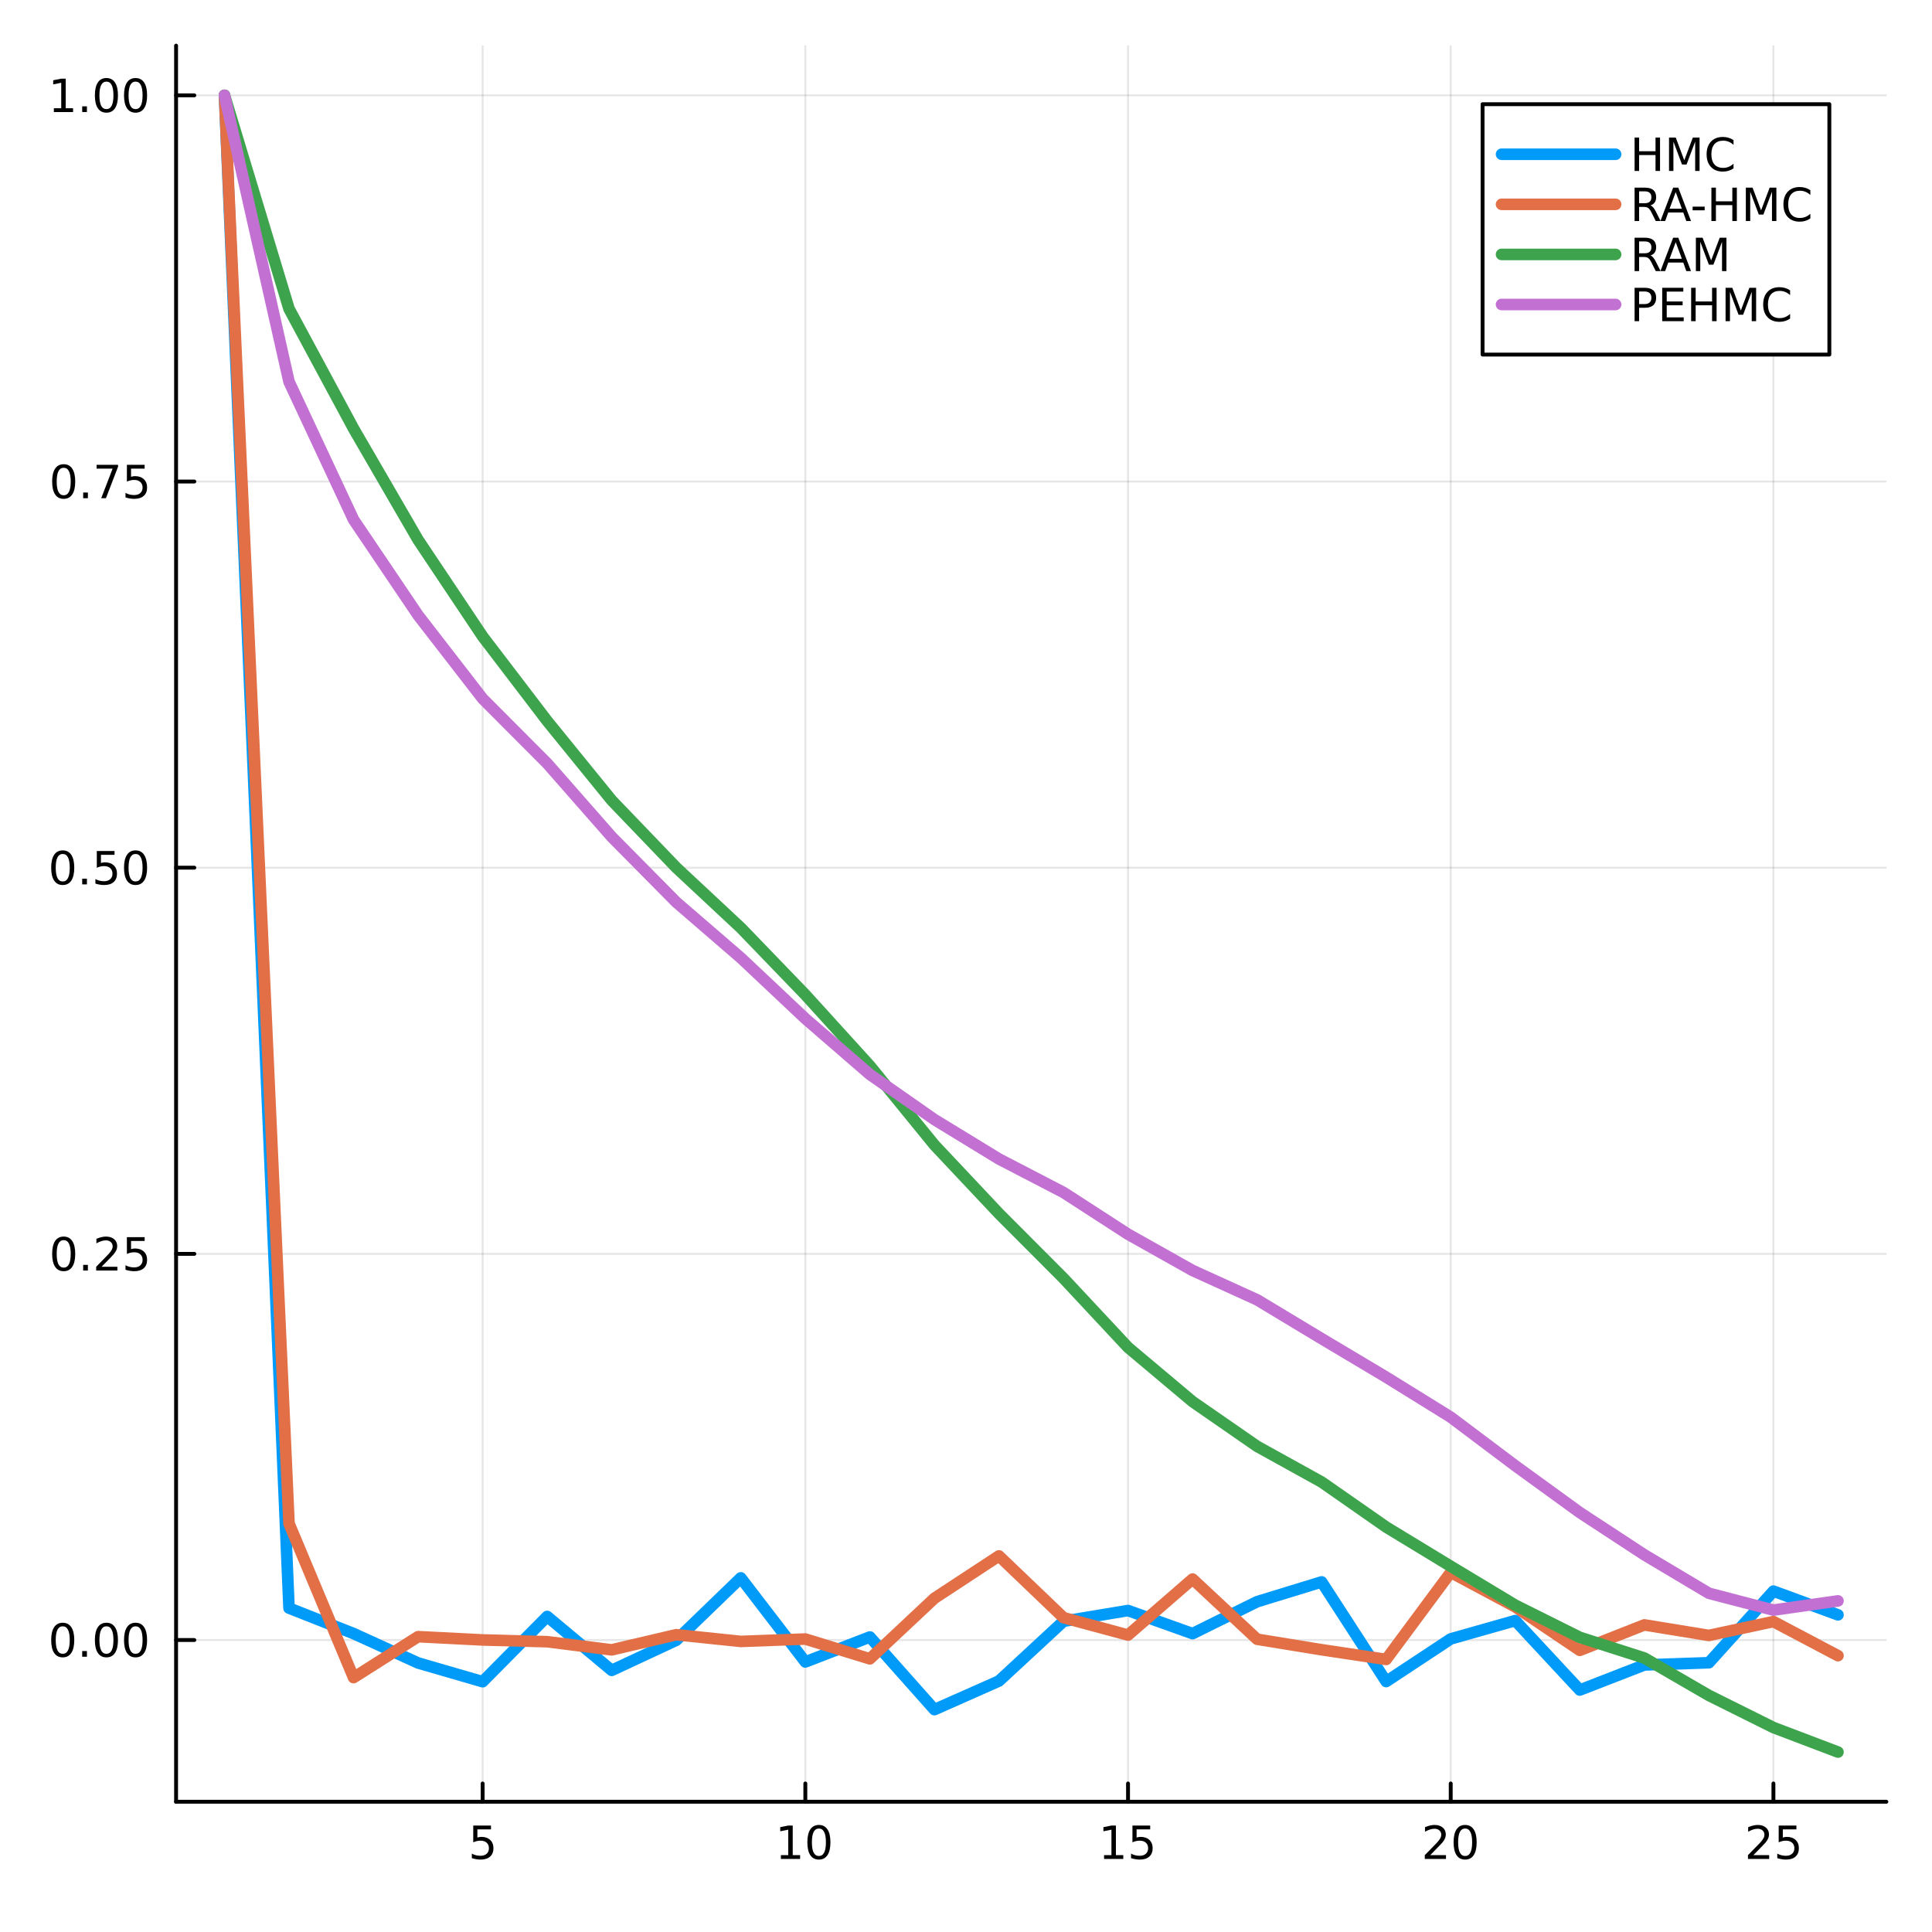 <?xml version="1.0" encoding="utf-8"?>
<svg xmlns="http://www.w3.org/2000/svg" xmlns:xlink="http://www.w3.org/1999/xlink" width="500" height="500" viewBox="0 0 2000 2000">
<rect x="0" y="0" width="2000" height="2000" fill="#333333" stroke="none"/>
<defs>
  <clipPath id="clip920">
    <rect x="0" y="0" width="2000" height="2000"/>
  </clipPath>
</defs>
<path clip-path="url(#clip920)" d="M0 2000 L2000 2000 L2000 0 L0 0  Z" fill="#ffffff" fill-rule="evenodd" fill-opacity="1"/>
<defs>
  <clipPath id="clip921">
    <rect x="400" y="200" width="1401" height="1401"/>
  </clipPath>
</defs>
<path clip-path="url(#clip920)" d="M182.274 1865.17 L1952.76 1865.17 L1952.76 47.244 L182.274 47.244  Z" fill="#ffffff" fill-rule="evenodd" fill-opacity="1"/>
<defs>
  <clipPath id="clip922">
    <rect x="182" y="47" width="1771" height="1819"/>
  </clipPath>
</defs>
<polyline clip-path="url(#clip922)" style="stroke:#000000; stroke-linecap:round; stroke-linejoin:round; stroke-width:2; stroke-opacity:0.1; fill:none" points="499.625,1865.17 499.625,47.244 "/>
<polyline clip-path="url(#clip922)" style="stroke:#000000; stroke-linecap:round; stroke-linejoin:round; stroke-width:2; stroke-opacity:0.1; fill:none" points="833.678,1865.17 833.678,47.244 "/>
<polyline clip-path="url(#clip922)" style="stroke:#000000; stroke-linecap:round; stroke-linejoin:round; stroke-width:2; stroke-opacity:0.1; fill:none" points="1167.73,1865.17 1167.73,47.244 "/>
<polyline clip-path="url(#clip922)" style="stroke:#000000; stroke-linecap:round; stroke-linejoin:round; stroke-width:2; stroke-opacity:0.1; fill:none" points="1501.78,1865.17 1501.78,47.244 "/>
<polyline clip-path="url(#clip922)" style="stroke:#000000; stroke-linecap:round; stroke-linejoin:round; stroke-width:2; stroke-opacity:0.1; fill:none" points="1835.84,1865.17 1835.84,47.244 "/>
<polyline clip-path="url(#clip920)" style="stroke:#000000; stroke-linecap:round; stroke-linejoin:round; stroke-width:4; stroke-opacity:1; fill:none" points="182.274,1865.17 1952.76,1865.17 "/>
<polyline clip-path="url(#clip920)" style="stroke:#000000; stroke-linecap:round; stroke-linejoin:round; stroke-width:4; stroke-opacity:1; fill:none" points="499.625,1865.17 499.625,1846.27 "/>
<polyline clip-path="url(#clip920)" style="stroke:#000000; stroke-linecap:round; stroke-linejoin:round; stroke-width:4; stroke-opacity:1; fill:none" points="833.678,1865.17 833.678,1846.27 "/>
<polyline clip-path="url(#clip920)" style="stroke:#000000; stroke-linecap:round; stroke-linejoin:round; stroke-width:4; stroke-opacity:1; fill:none" points="1167.73,1865.17 1167.73,1846.27 "/>
<polyline clip-path="url(#clip920)" style="stroke:#000000; stroke-linecap:round; stroke-linejoin:round; stroke-width:4; stroke-opacity:1; fill:none" points="1501.78,1865.17 1501.78,1846.27 "/>
<polyline clip-path="url(#clip920)" style="stroke:#000000; stroke-linecap:round; stroke-linejoin:round; stroke-width:4; stroke-opacity:1; fill:none" points="1835.84,1865.17 1835.84,1846.27 "/>
<path clip-path="url(#clip920)" d="M489.902 1889.81 L508.259 1889.81 L508.259 1893.74 L494.185 1893.74 L494.185 1902.22 Q495.203 1901.87 496.222 1901.71 Q497.24 1901.52 498.259 1901.52 Q504.046 1901.52 507.425 1904.69 Q510.805 1907.86 510.805 1913.28 Q510.805 1918.86 507.333 1921.96 Q503.861 1925.04 497.541 1925.04 Q495.365 1925.04 493.097 1924.67 Q490.851 1924.3 488.444 1923.56 L488.444 1918.86 Q490.527 1919.99 492.75 1920.55 Q494.972 1921.1 497.449 1921.1 Q501.453 1921.1 503.791 1919 Q506.129 1916.89 506.129 1913.28 Q506.129 1909.67 503.791 1907.56 Q501.453 1905.46 497.449 1905.46 Q495.574 1905.46 493.699 1905.87 Q491.847 1906.29 489.902 1907.17 L489.902 1889.81 Z" fill="#000000" fill-rule="evenodd" fill-opacity="1" /><path clip-path="url(#clip920)" d="M808.365 1920.43 L816.004 1920.43 L816.004 1894.07 L807.694 1895.73 L807.694 1891.47 L815.958 1889.81 L820.634 1889.81 L820.634 1920.43 L828.273 1920.43 L828.273 1924.37 L808.365 1924.37 L808.365 1920.43 Z" fill="#000000" fill-rule="evenodd" fill-opacity="1" /><path clip-path="url(#clip920)" d="M847.717 1892.89 Q844.106 1892.89 842.277 1896.45 Q840.472 1899.99 840.472 1907.12 Q840.472 1914.23 842.277 1917.79 Q844.106 1921.34 847.717 1921.34 Q851.351 1921.34 853.157 1917.79 Q854.985 1914.23 854.985 1907.12 Q854.985 1899.99 853.157 1896.45 Q851.351 1892.89 847.717 1892.89 M847.717 1889.18 Q853.527 1889.18 856.583 1893.79 Q859.661 1898.37 859.661 1907.12 Q859.661 1915.85 856.583 1920.46 Q853.527 1925.04 847.717 1925.04 Q841.907 1925.04 838.828 1920.46 Q835.773 1915.85 835.773 1907.12 Q835.773 1898.37 838.828 1893.79 Q841.907 1889.18 847.717 1889.18 Z" fill="#000000" fill-rule="evenodd" fill-opacity="1" /><path clip-path="url(#clip920)" d="M1142.92 1920.43 L1150.56 1920.43 L1150.56 1894.07 L1142.24 1895.73 L1142.24 1891.47 L1150.51 1889.81 L1155.18 1889.81 L1155.18 1920.43 L1162.82 1920.43 L1162.82 1924.37 L1142.92 1924.37 L1142.92 1920.43 Z" fill="#000000" fill-rule="evenodd" fill-opacity="1" /><path clip-path="url(#clip920)" d="M1172.31 1889.81 L1190.67 1889.81 L1190.67 1893.74 L1176.6 1893.74 L1176.6 1902.22 Q1177.62 1901.87 1178.63 1901.71 Q1179.65 1901.52 1180.67 1901.52 Q1186.46 1901.52 1189.84 1904.69 Q1193.22 1907.86 1193.22 1913.28 Q1193.22 1918.86 1189.74 1921.96 Q1186.27 1925.04 1179.95 1925.04 Q1177.78 1925.04 1175.51 1924.67 Q1173.26 1924.3 1170.86 1923.56 L1170.86 1918.86 Q1172.94 1919.99 1175.16 1920.55 Q1177.38 1921.1 1179.86 1921.1 Q1183.87 1921.1 1186.2 1919 Q1188.54 1916.89 1188.54 1913.28 Q1188.54 1909.67 1186.2 1907.56 Q1183.87 1905.46 1179.86 1905.46 Q1177.99 1905.46 1176.11 1905.87 Q1174.26 1906.29 1172.31 1907.17 L1172.31 1889.81 Z" fill="#000000" fill-rule="evenodd" fill-opacity="1" /><path clip-path="url(#clip920)" d="M1480.56 1920.43 L1496.88 1920.43 L1496.88 1924.37 L1474.93 1924.37 L1474.93 1920.43 Q1477.59 1917.68 1482.18 1913.05 Q1486.78 1908.4 1487.96 1907.05 Q1490.21 1904.53 1491.09 1902.79 Q1491.99 1901.03 1491.99 1899.34 Q1491.99 1896.59 1490.05 1894.85 Q1488.13 1893.12 1485.02 1893.12 Q1482.83 1893.12 1480.37 1893.88 Q1477.94 1894.65 1475.16 1896.2 L1475.16 1891.47 Q1477.99 1890.34 1480.44 1889.76 Q1482.9 1889.18 1484.93 1889.18 Q1490.3 1889.18 1493.5 1891.87 Q1496.69 1894.55 1496.69 1899.04 Q1496.69 1901.17 1495.88 1903.09 Q1495.09 1904.99 1492.99 1907.59 Q1492.41 1908.26 1489.31 1911.47 Q1486.21 1914.67 1480.56 1920.43 Z" fill="#000000" fill-rule="evenodd" fill-opacity="1" /><path clip-path="url(#clip920)" d="M1516.69 1892.89 Q1513.08 1892.89 1511.25 1896.45 Q1509.45 1899.99 1509.45 1907.12 Q1509.45 1914.23 1511.25 1917.79 Q1513.08 1921.34 1516.69 1921.34 Q1520.33 1921.34 1522.13 1917.79 Q1523.96 1914.23 1523.96 1907.12 Q1523.96 1899.99 1522.13 1896.45 Q1520.33 1892.89 1516.69 1892.89 M1516.69 1889.18 Q1522.5 1889.18 1525.56 1893.79 Q1528.64 1898.37 1528.64 1907.12 Q1528.64 1915.85 1525.56 1920.46 Q1522.5 1925.04 1516.69 1925.04 Q1510.88 1925.04 1507.8 1920.46 Q1504.75 1915.85 1504.75 1907.12 Q1504.75 1898.37 1507.8 1893.79 Q1510.88 1889.18 1516.69 1889.18 Z" fill="#000000" fill-rule="evenodd" fill-opacity="1" /><path clip-path="url(#clip920)" d="M1815.11 1920.43 L1831.43 1920.43 L1831.43 1924.37 L1809.48 1924.37 L1809.48 1920.43 Q1812.15 1917.68 1816.73 1913.05 Q1821.34 1908.4 1822.52 1907.05 Q1824.76 1904.53 1825.64 1902.79 Q1826.54 1901.03 1826.54 1899.34 Q1826.54 1896.59 1824.6 1894.85 Q1822.68 1893.12 1819.58 1893.12 Q1817.38 1893.12 1814.92 1893.88 Q1812.49 1894.65 1809.71 1896.2 L1809.71 1891.47 Q1812.54 1890.34 1814.99 1889.76 Q1817.45 1889.18 1819.48 1889.18 Q1824.85 1889.18 1828.05 1891.87 Q1831.24 1894.55 1831.24 1899.04 Q1831.24 1901.17 1830.43 1903.09 Q1829.65 1904.99 1827.54 1907.59 Q1826.96 1908.26 1823.86 1911.47 Q1820.76 1914.67 1815.11 1920.43 Z" fill="#000000" fill-rule="evenodd" fill-opacity="1" /><path clip-path="url(#clip920)" d="M1841.29 1889.81 L1859.65 1889.81 L1859.65 1893.74 L1845.57 1893.74 L1845.57 1902.22 Q1846.59 1901.87 1847.61 1901.71 Q1848.63 1901.52 1849.65 1901.52 Q1855.43 1901.52 1858.81 1904.69 Q1862.19 1907.86 1862.19 1913.28 Q1862.19 1918.86 1858.72 1921.96 Q1855.25 1925.04 1848.93 1925.04 Q1846.75 1925.04 1844.48 1924.67 Q1842.24 1924.3 1839.83 1923.56 L1839.83 1918.86 Q1841.91 1919.99 1844.14 1920.55 Q1846.36 1921.1 1848.83 1921.1 Q1852.84 1921.1 1855.18 1919 Q1857.52 1916.89 1857.52 1913.28 Q1857.52 1909.67 1855.18 1907.56 Q1852.84 1905.46 1848.83 1905.46 Q1846.96 1905.46 1845.08 1905.87 Q1843.23 1906.29 1841.29 1907.17 L1841.29 1889.81 Z" fill="#000000" fill-rule="evenodd" fill-opacity="1" /><polyline clip-path="url(#clip922)" style="stroke:#000000; stroke-linecap:round; stroke-linejoin:round; stroke-width:2; stroke-opacity:0.1; fill:none" points="182.274,1697.76 1952.76,1697.76 "/>
<polyline clip-path="url(#clip922)" style="stroke:#000000; stroke-linecap:round; stroke-linejoin:round; stroke-width:2; stroke-opacity:0.1; fill:none" points="182.274,1297.99 1952.76,1297.99 "/>
<polyline clip-path="url(#clip922)" style="stroke:#000000; stroke-linecap:round; stroke-linejoin:round; stroke-width:2; stroke-opacity:0.1; fill:none" points="182.274,898.228 1952.76,898.228 "/>
<polyline clip-path="url(#clip922)" style="stroke:#000000; stroke-linecap:round; stroke-linejoin:round; stroke-width:2; stroke-opacity:0.1; fill:none" points="182.274,498.461 1952.76,498.461 "/>
<polyline clip-path="url(#clip922)" style="stroke:#000000; stroke-linecap:round; stroke-linejoin:round; stroke-width:2; stroke-opacity:0.1; fill:none" points="182.274,98.695 1952.76,98.695 "/>
<polyline clip-path="url(#clip920)" style="stroke:#000000; stroke-linecap:round; stroke-linejoin:round; stroke-width:4; stroke-opacity:1; fill:none" points="182.274,1865.17 182.274,47.244 "/>
<polyline clip-path="url(#clip920)" style="stroke:#000000; stroke-linecap:round; stroke-linejoin:round; stroke-width:4; stroke-opacity:1; fill:none" points="182.274,1697.76 201.172,1697.76 "/>
<polyline clip-path="url(#clip920)" style="stroke:#000000; stroke-linecap:round; stroke-linejoin:round; stroke-width:4; stroke-opacity:1; fill:none" points="182.274,1297.99 201.172,1297.99 "/>
<polyline clip-path="url(#clip920)" style="stroke:#000000; stroke-linecap:round; stroke-linejoin:round; stroke-width:4; stroke-opacity:1; fill:none" points="182.274,898.228 201.172,898.228 "/>
<polyline clip-path="url(#clip920)" style="stroke:#000000; stroke-linecap:round; stroke-linejoin:round; stroke-width:4; stroke-opacity:1; fill:none" points="182.274,498.461 201.172,498.461 "/>
<polyline clip-path="url(#clip920)" style="stroke:#000000; stroke-linecap:round; stroke-linejoin:round; stroke-width:4; stroke-opacity:1; fill:none" points="182.274,98.695 201.172,98.695 "/>
<path clip-path="url(#clip920)" d="M64.936 1683.56 Q61.325 1683.56 59.497 1687.12 Q57.691 1690.67 57.691 1697.8 Q57.691 1704.9 59.497 1708.47 Q61.325 1712.01 64.936 1712.01 Q68.571 1712.01 70.376 1708.47 Q72.205 1704.9 72.205 1697.8 Q72.205 1690.67 70.376 1687.12 Q68.571 1683.56 64.936 1683.56 M64.936 1679.86 Q70.747 1679.86 73.802 1684.46 Q76.881 1689.05 76.881 1697.8 Q76.881 1706.52 73.802 1711.13 Q70.747 1715.71 64.936 1715.71 Q59.126 1715.71 56.048 1711.13 Q52.992 1706.52 52.992 1697.8 Q52.992 1689.05 56.048 1684.46 Q59.126 1679.86 64.936 1679.86 Z" fill="#000000" fill-rule="evenodd" fill-opacity="1" /><path clip-path="url(#clip920)" d="M85.098 1709.16 L89.983 1709.16 L89.983 1715.04 L85.098 1715.04 L85.098 1709.16 Z" fill="#000000" fill-rule="evenodd" fill-opacity="1" /><path clip-path="url(#clip920)" d="M110.168 1683.56 Q106.557 1683.56 104.728 1687.12 Q102.922 1690.67 102.922 1697.8 Q102.922 1704.9 104.728 1708.47 Q106.557 1712.01 110.168 1712.01 Q113.802 1712.01 115.608 1708.47 Q117.436 1704.9 117.436 1697.8 Q117.436 1690.67 115.608 1687.12 Q113.802 1683.56 110.168 1683.56 M110.168 1679.86 Q115.978 1679.86 119.033 1684.46 Q122.112 1689.05 122.112 1697.8 Q122.112 1706.52 119.033 1711.13 Q115.978 1715.71 110.168 1715.71 Q104.358 1715.71 101.279 1711.13 Q98.223 1706.52 98.223 1697.8 Q98.223 1689.05 101.279 1684.46 Q104.358 1679.86 110.168 1679.86 Z" fill="#000000" fill-rule="evenodd" fill-opacity="1" /><path clip-path="url(#clip920)" d="M140.33 1683.56 Q136.719 1683.56 134.89 1687.12 Q133.084 1690.67 133.084 1697.8 Q133.084 1704.9 134.89 1708.47 Q136.719 1712.01 140.33 1712.01 Q143.964 1712.01 145.769 1708.47 Q147.598 1704.9 147.598 1697.8 Q147.598 1690.67 145.769 1687.12 Q143.964 1683.56 140.33 1683.56 M140.33 1679.86 Q146.14 1679.86 149.195 1684.46 Q152.274 1689.05 152.274 1697.8 Q152.274 1706.52 149.195 1711.13 Q146.14 1715.71 140.33 1715.71 Q134.519 1715.71 131.441 1711.13 Q128.385 1706.52 128.385 1697.8 Q128.385 1689.05 131.441 1684.46 Q134.519 1679.86 140.33 1679.86 Z" fill="#000000" fill-rule="evenodd" fill-opacity="1" /><path clip-path="url(#clip920)" d="M65.932 1283.79 Q62.321 1283.79 60.492 1287.36 Q58.687 1290.9 58.687 1298.03 Q58.687 1305.14 60.492 1308.7 Q62.321 1312.24 65.932 1312.24 Q69.566 1312.24 71.372 1308.7 Q73.2 1305.14 73.2 1298.03 Q73.2 1290.9 71.372 1287.36 Q69.566 1283.79 65.932 1283.79 M65.932 1280.09 Q71.742 1280.09 74.798 1284.7 Q77.876 1289.28 77.876 1298.03 Q77.876 1306.76 74.798 1311.36 Q71.742 1315.95 65.932 1315.95 Q60.122 1315.95 57.043 1311.36 Q53.987 1306.76 53.987 1298.03 Q53.987 1289.28 57.043 1284.7 Q60.122 1280.09 65.932 1280.09 Z" fill="#000000" fill-rule="evenodd" fill-opacity="1" /><path clip-path="url(#clip920)" d="M86.094 1309.39 L90.978 1309.39 L90.978 1315.27 L86.094 1315.27 L86.094 1309.39 Z" fill="#000000" fill-rule="evenodd" fill-opacity="1" /><path clip-path="url(#clip920)" d="M105.191 1311.34 L121.51 1311.34 L121.51 1315.27 L99.566 1315.27 L99.566 1311.34 Q102.228 1308.58 106.811 1303.95 Q111.418 1299.3 112.598 1297.96 Q114.844 1295.44 115.723 1293.7 Q116.626 1291.94 116.626 1290.25 Q116.626 1287.5 114.682 1285.76 Q112.76 1284.02 109.658 1284.02 Q107.459 1284.02 105.006 1284.79 Q102.575 1285.55 99.797 1287.1 L99.797 1282.38 Q102.621 1281.25 105.075 1280.67 Q107.529 1280.09 109.566 1280.09 Q114.936 1280.09 118.131 1282.77 Q121.325 1285.46 121.325 1289.95 Q121.325 1292.08 120.515 1294 Q119.728 1295.9 117.621 1298.49 Q117.043 1299.16 113.941 1302.38 Q110.839 1305.58 105.191 1311.34 Z" fill="#000000" fill-rule="evenodd" fill-opacity="1" /><path clip-path="url(#clip920)" d="M131.371 1280.71 L149.728 1280.71 L149.728 1284.65 L135.654 1284.65 L135.654 1293.12 Q136.672 1292.77 137.691 1292.61 Q138.709 1292.43 139.728 1292.43 Q145.515 1292.43 148.894 1295.6 Q152.274 1298.77 152.274 1304.19 Q152.274 1309.76 148.802 1312.87 Q145.33 1315.95 139.01 1315.95 Q136.834 1315.95 134.566 1315.58 Q132.32 1315.2 129.913 1314.46 L129.913 1309.76 Q131.996 1310.9 134.219 1311.45 Q136.441 1312.01 138.918 1312.01 Q142.922 1312.01 145.26 1309.9 Q147.598 1307.8 147.598 1304.19 Q147.598 1300.58 145.26 1298.47 Q142.922 1296.36 138.918 1296.36 Q137.043 1296.36 135.168 1296.78 Q133.316 1297.2 131.371 1298.08 L131.371 1280.71 Z" fill="#000000" fill-rule="evenodd" fill-opacity="1" /><path clip-path="url(#clip920)" d="M64.936 884.026 Q61.325 884.026 59.497 887.591 Q57.691 891.133 57.691 898.262 Q57.691 905.369 59.497 908.934 Q61.325 912.475 64.936 912.475 Q68.571 912.475 70.376 908.934 Q72.205 905.369 72.205 898.262 Q72.205 891.133 70.376 887.591 Q68.571 884.026 64.936 884.026 M64.936 880.323 Q70.747 880.323 73.802 884.929 Q76.881 889.512 76.881 898.262 Q76.881 906.989 73.802 911.596 Q70.747 916.179 64.936 916.179 Q59.126 916.179 56.048 911.596 Q52.992 906.989 52.992 898.262 Q52.992 889.512 56.048 884.929 Q59.126 880.323 64.936 880.323 Z" fill="#000000" fill-rule="evenodd" fill-opacity="1" /><path clip-path="url(#clip920)" d="M85.098 909.628 L89.983 909.628 L89.983 915.508 L85.098 915.508 L85.098 909.628 Z" fill="#000000" fill-rule="evenodd" fill-opacity="1" /><path clip-path="url(#clip920)" d="M100.214 880.948 L118.57 880.948 L118.57 884.883 L104.496 884.883 L104.496 893.355 Q105.515 893.008 106.534 892.846 Q107.552 892.661 108.571 892.661 Q114.358 892.661 117.737 895.832 Q121.117 899.003 121.117 904.42 Q121.117 909.998 117.645 913.1 Q114.172 916.179 107.853 916.179 Q105.677 916.179 103.409 915.809 Q101.163 915.438 98.756 914.697 L98.756 909.998 Q100.839 911.133 103.061 911.688 Q105.284 912.244 107.76 912.244 Q111.765 912.244 114.103 910.137 Q116.441 908.031 116.441 904.42 Q116.441 900.809 114.103 898.702 Q111.765 896.596 107.76 896.596 Q105.885 896.596 104.01 897.012 Q102.159 897.429 100.214 898.309 L100.214 880.948 Z" fill="#000000" fill-rule="evenodd" fill-opacity="1" /><path clip-path="url(#clip920)" d="M140.33 884.026 Q136.719 884.026 134.89 887.591 Q133.084 891.133 133.084 898.262 Q133.084 905.369 134.89 908.934 Q136.719 912.475 140.33 912.475 Q143.964 912.475 145.769 908.934 Q147.598 905.369 147.598 898.262 Q147.598 891.133 145.769 887.591 Q143.964 884.026 140.33 884.026 M140.33 880.323 Q146.14 880.323 149.195 884.929 Q152.274 889.512 152.274 898.262 Q152.274 906.989 149.195 911.596 Q146.14 916.179 140.33 916.179 Q134.519 916.179 131.441 911.596 Q128.385 906.989 128.385 898.262 Q128.385 889.512 131.441 884.929 Q134.519 880.323 140.33 880.323 Z" fill="#000000" fill-rule="evenodd" fill-opacity="1" /><path clip-path="url(#clip920)" d="M65.932 484.26 Q62.321 484.26 60.492 487.825 Q58.687 491.366 58.687 498.496 Q58.687 505.602 60.492 509.167 Q62.321 512.709 65.932 512.709 Q69.566 512.709 71.372 509.167 Q73.2 505.602 73.2 498.496 Q73.2 491.366 71.372 487.825 Q69.566 484.26 65.932 484.26 M65.932 480.556 Q71.742 480.556 74.798 485.163 Q77.876 489.746 77.876 498.496 Q77.876 507.223 74.798 511.829 Q71.742 516.413 65.932 516.413 Q60.122 516.413 57.043 511.829 Q53.987 507.223 53.987 498.496 Q53.987 489.746 57.043 485.163 Q60.122 480.556 65.932 480.556 Z" fill="#000000" fill-rule="evenodd" fill-opacity="1" /><path clip-path="url(#clip920)" d="M86.094 509.862 L90.978 509.862 L90.978 515.741 L86.094 515.741 L86.094 509.862 Z" fill="#000000" fill-rule="evenodd" fill-opacity="1" /><path clip-path="url(#clip920)" d="M99.983 481.181 L122.205 481.181 L122.205 483.172 L109.658 515.741 L104.774 515.741 L116.58 485.116 L99.983 485.116 L99.983 481.181 Z" fill="#000000" fill-rule="evenodd" fill-opacity="1" /><path clip-path="url(#clip920)" d="M131.371 481.181 L149.728 481.181 L149.728 485.116 L135.654 485.116 L135.654 493.589 Q136.672 493.241 137.691 493.079 Q138.709 492.894 139.728 492.894 Q145.515 492.894 148.894 496.065 Q152.274 499.237 152.274 504.653 Q152.274 510.232 148.802 513.334 Q145.33 516.413 139.01 516.413 Q136.834 516.413 134.566 516.042 Q132.32 515.672 129.913 514.931 L129.913 510.232 Q131.996 511.366 134.219 511.922 Q136.441 512.477 138.918 512.477 Q142.922 512.477 145.26 510.371 Q147.598 508.264 147.598 504.653 Q147.598 501.042 145.26 498.936 Q142.922 496.829 138.918 496.829 Q137.043 496.829 135.168 497.246 Q133.316 497.663 131.371 498.542 L131.371 481.181 Z" fill="#000000" fill-rule="evenodd" fill-opacity="1" /><path clip-path="url(#clip920)" d="M55.747 112.04 L63.386 112.04 L63.386 85.674 L55.075 87.341 L55.075 83.081 L63.339 81.415 L68.015 81.415 L68.015 112.04 L75.654 112.04 L75.654 115.975 L55.747 115.975 L55.747 112.04 Z" fill="#000000" fill-rule="evenodd" fill-opacity="1" /><path clip-path="url(#clip920)" d="M85.098 110.095 L89.983 110.095 L89.983 115.975 L85.098 115.975 L85.098 110.095 Z" fill="#000000" fill-rule="evenodd" fill-opacity="1" /><path clip-path="url(#clip920)" d="M110.168 84.493 Q106.557 84.493 104.728 88.058 Q102.922 91.6 102.922 98.73 Q102.922 105.836 104.728 109.401 Q106.557 112.942 110.168 112.942 Q113.802 112.942 115.608 109.401 Q117.436 105.836 117.436 98.73 Q117.436 91.6 115.608 88.058 Q113.802 84.493 110.168 84.493 M110.168 80.79 Q115.978 80.79 119.033 85.396 Q122.112 89.98 122.112 98.73 Q122.112 107.456 119.033 112.063 Q115.978 116.646 110.168 116.646 Q104.358 116.646 101.279 112.063 Q98.223 107.456 98.223 98.73 Q98.223 89.98 101.279 85.396 Q104.358 80.79 110.168 80.79 Z" fill="#000000" fill-rule="evenodd" fill-opacity="1" /><path clip-path="url(#clip920)" d="M140.33 84.493 Q136.719 84.493 134.89 88.058 Q133.084 91.6 133.084 98.73 Q133.084 105.836 134.89 109.401 Q136.719 112.942 140.33 112.942 Q143.964 112.942 145.769 109.401 Q147.598 105.836 147.598 98.73 Q147.598 91.6 145.769 88.058 Q143.964 84.493 140.33 84.493 M140.33 80.79 Q146.14 80.79 149.195 85.396 Q152.274 89.98 152.274 98.73 Q152.274 107.456 149.195 112.063 Q146.14 116.646 140.33 116.646 Q134.519 116.646 131.441 112.063 Q128.385 107.456 128.385 98.73 Q128.385 89.98 131.441 85.396 Q134.519 80.79 140.33 80.79 Z" fill="#000000" fill-rule="evenodd" fill-opacity="1" /><polyline clip-path="url(#clip922)" style="stroke:#009af9; stroke-linecap:round; stroke-linejoin:round; stroke-width:12; stroke-opacity:1; fill:none" points="232.382,98.695 299.193,1664.69 366.003,1691.04 432.814,1721.5 499.625,1740.88 566.435,1673.35 633.246,1729.15 700.056,1697.99 766.867,1633.41 833.678,1720.44 900.488,1694.6 967.299,1769.78 1034.11,1740.18 1100.92,1678.34 1167.73,1667.22 1234.54,1691.11 1301.35,1658.08 1368.16,1637.59 1434.97,1740.72 1501.78,1696.58 1568.59,1677.64 1635.41,1749.51 1702.22,1723.55 1769.03,1721.26 1835.84,1647.13 1902.65,1671.68 "/>
<polyline clip-path="url(#clip922)" style="stroke:#e26f46; stroke-linecap:round; stroke-linejoin:round; stroke-width:12; stroke-opacity:1; fill:none" points="232.382,98.695 299.193,1577.13 366.003,1736.64 432.814,1694.27 499.625,1697.66 566.435,1699.49 633.246,1707.92 700.056,1692.25 766.867,1699.19 833.678,1696.72 900.488,1717.22 967.299,1654.55 1034.11,1610.67 1100.92,1674.59 1167.73,1692.59 1234.54,1634.63 1301.35,1696.93 1368.16,1707.81 1434.97,1717.84 1501.78,1627.7 1568.59,1663.41 1635.41,1708.44 1702.22,1682.1 1769.03,1693 1835.84,1678.65 1902.65,1713.94 "/>
<polyline clip-path="url(#clip922)" style="stroke:#3da44d; stroke-linecap:round; stroke-linejoin:round; stroke-width:12; stroke-opacity:1; fill:none" points="232.382,98.695 299.193,319.66 366.003,443.669 432.814,558.872 499.625,658.821 566.435,746.342 633.246,828.518 700.056,898.103 766.867,960.466 833.678,1029.75 900.488,1103.34 967.299,1185.27 1034.11,1256.29 1100.92,1323.25 1167.73,1394.81 1234.54,1450.96 1301.35,1497.23 1368.16,1534.2 1434.97,1580.81 1501.78,1621.42 1568.59,1661.66 1635.41,1694.99 1702.22,1716.37 1769.03,1755.08 1835.84,1788.34 1902.65,1813.72 "/>
<polyline clip-path="url(#clip922)" style="stroke:#c271d2; stroke-linecap:round; stroke-linejoin:round; stroke-width:12; stroke-opacity:1; fill:none" points="232.382,98.695 299.193,395.141 366.003,537.949 432.814,636.916 499.625,723.241 566.435,790.254 633.246,866.362 700.056,933.908 766.867,991.558 833.678,1054.47 900.488,1112.27 967.299,1158.95 1034.11,1199.75 1100.92,1234.42 1167.73,1277.65 1234.54,1315.18 1301.35,1345.56 1368.16,1385.8 1434.97,1425.63 1501.78,1467.04 1568.59,1517.29 1635.41,1565.77 1702.22,1609.52 1769.03,1649.34 1835.84,1666.76 1902.65,1657.24 "/>
<path clip-path="url(#clip920)" d="M1534.75 367.042 L1893.74 367.042 L1893.74 107.842 L1534.75 107.842  Z" fill="#ffffff" fill-rule="evenodd" fill-opacity="1"/>
<polyline clip-path="url(#clip920)" style="stroke:#000000; stroke-linecap:round; stroke-linejoin:round; stroke-width:4; stroke-opacity:1; fill:none" points="1534.75,367.042 1893.74,367.042 1893.74,107.842 1534.75,107.842 1534.75,367.042 "/>
<polyline clip-path="url(#clip920)" style="stroke:#009af9; stroke-linecap:round; stroke-linejoin:round; stroke-width:12; stroke-opacity:1; fill:none" points="1554.42,159.682 1672.45,159.682 "/>
<path clip-path="url(#clip920)" d="M1692.12 142.402 L1696.8 142.402 L1696.8 156.568 L1713.79 156.568 L1713.79 142.402 L1718.47 142.402 L1718.47 176.962 L1713.79 176.962 L1713.79 160.503 L1696.8 160.503 L1696.8 176.962 L1692.12 176.962 L1692.12 142.402 Z" fill="#000000" fill-rule="evenodd" fill-opacity="1" /><path clip-path="url(#clip920)" d="M1727.77 142.402 L1734.74 142.402 L1743.56 165.92 L1752.42 142.402 L1759.39 142.402 L1759.39 176.962 L1754.83 176.962 L1754.83 146.614 L1745.92 170.318 L1741.22 170.318 L1732.31 146.614 L1732.31 176.962 L1727.77 176.962 L1727.77 142.402 Z" fill="#000000" fill-rule="evenodd" fill-opacity="1" /><path clip-path="url(#clip920)" d="M1794.55 145.064 L1794.55 149.994 Q1792.19 147.795 1789.51 146.707 Q1786.85 145.619 1783.84 145.619 Q1777.91 145.619 1774.76 149.253 Q1771.61 152.864 1771.61 159.716 Q1771.61 166.545 1774.76 170.179 Q1777.91 173.79 1783.84 173.79 Q1786.85 173.79 1789.51 172.702 Q1792.19 171.614 1794.55 169.415 L1794.55 174.3 Q1792.1 175.966 1789.35 176.8 Q1786.61 177.633 1783.56 177.633 Q1775.71 177.633 1771.2 172.841 Q1766.68 168.026 1766.68 159.716 Q1766.68 151.383 1771.2 146.591 Q1775.71 141.777 1783.56 141.777 Q1786.66 141.777 1789.39 142.61 Q1792.15 143.42 1794.55 145.064 Z" fill="#000000" fill-rule="evenodd" fill-opacity="1" /><polyline clip-path="url(#clip920)" style="stroke:#e26f46; stroke-linecap:round; stroke-linejoin:round; stroke-width:12; stroke-opacity:1; fill:none" points="1554.42,211.522 1672.45,211.522 "/>
<path clip-path="url(#clip920)" d="M1708.51 212.598 Q1710.02 213.107 1711.43 214.774 Q1712.86 216.441 1714.3 219.357 L1719.05 228.802 L1714.02 228.802 L1709.6 219.936 Q1707.89 216.464 1706.27 215.329 Q1704.67 214.195 1701.89 214.195 L1696.8 214.195 L1696.8 228.802 L1692.12 228.802 L1692.12 194.242 L1702.68 194.242 Q1708.61 194.242 1711.52 196.718 Q1714.44 199.195 1714.44 204.195 Q1714.44 207.459 1712.91 209.612 Q1711.41 211.765 1708.51 212.598 M1696.8 198.084 L1696.8 210.353 L1702.68 210.353 Q1706.06 210.353 1707.77 208.802 Q1709.51 207.228 1709.51 204.195 Q1709.51 201.163 1707.77 199.635 Q1706.06 198.084 1702.68 198.084 L1696.8 198.084 Z" fill="#000000" fill-rule="evenodd" fill-opacity="1" /><path clip-path="url(#clip920)" d="M1734.69 198.848 L1728.35 216.047 L1741.06 216.047 L1734.69 198.848 M1732.05 194.242 L1737.36 194.242 L1750.53 228.802 L1745.67 228.802 L1742.52 219.936 L1726.94 219.936 L1723.79 228.802 L1718.86 228.802 L1732.05 194.242 Z" fill="#000000" fill-rule="evenodd" fill-opacity="1" /><path clip-path="url(#clip920)" d="M1752.19 213.917 L1764.67 213.917 L1764.67 217.714 L1752.19 217.714 L1752.19 213.917 Z" fill="#000000" fill-rule="evenodd" fill-opacity="1" /><path clip-path="url(#clip920)" d="M1771.64 194.242 L1776.31 194.242 L1776.31 208.408 L1793.3 208.408 L1793.3 194.242 L1797.98 194.242 L1797.98 228.802 L1793.3 228.802 L1793.3 212.343 L1776.31 212.343 L1776.31 228.802 L1771.64 228.802 L1771.64 194.242 Z" fill="#000000" fill-rule="evenodd" fill-opacity="1" /><path clip-path="url(#clip920)" d="M1807.29 194.242 L1814.25 194.242 L1823.07 217.76 L1831.94 194.242 L1838.91 194.242 L1838.91 228.802 L1834.35 228.802 L1834.35 198.454 L1825.43 222.158 L1820.73 222.158 L1811.82 198.454 L1811.82 228.802 L1807.29 228.802 L1807.29 194.242 Z" fill="#000000" fill-rule="evenodd" fill-opacity="1" /><path clip-path="url(#clip920)" d="M1874.07 196.904 L1874.07 201.834 Q1871.71 199.635 1869.02 198.547 Q1866.36 197.459 1863.35 197.459 Q1857.42 197.459 1854.28 201.093 Q1851.13 204.704 1851.13 211.556 Q1851.13 218.385 1854.28 222.019 Q1857.42 225.63 1863.35 225.63 Q1866.36 225.63 1869.02 224.542 Q1871.71 223.454 1874.07 221.255 L1874.07 226.14 Q1871.61 227.806 1868.86 228.64 Q1866.13 229.473 1863.07 229.473 Q1855.23 229.473 1850.71 224.681 Q1846.2 219.866 1846.2 211.556 Q1846.2 203.223 1850.71 198.431 Q1855.23 193.617 1863.07 193.617 Q1866.17 193.617 1868.91 194.45 Q1871.66 195.26 1874.07 196.904 Z" fill="#000000" fill-rule="evenodd" fill-opacity="1" /><polyline clip-path="url(#clip920)" style="stroke:#3da44d; stroke-linecap:round; stroke-linejoin:round; stroke-width:12; stroke-opacity:1; fill:none" points="1554.42,263.362 1672.45,263.362 "/>
<path clip-path="url(#clip920)" d="M1708.51 264.438 Q1710.02 264.947 1711.43 266.614 Q1712.86 268.281 1714.3 271.197 L1719.05 280.642 L1714.02 280.642 L1709.6 271.776 Q1707.89 268.304 1706.27 267.169 Q1704.67 266.035 1701.89 266.035 L1696.8 266.035 L1696.8 280.642 L1692.12 280.642 L1692.12 246.082 L1702.68 246.082 Q1708.61 246.082 1711.52 248.558 Q1714.44 251.035 1714.44 256.035 Q1714.44 259.299 1712.91 261.452 Q1711.41 263.605 1708.51 264.438 M1696.8 249.924 L1696.8 262.193 L1702.68 262.193 Q1706.06 262.193 1707.77 260.642 Q1709.51 259.068 1709.51 256.035 Q1709.51 253.003 1707.77 251.475 Q1706.06 249.924 1702.68 249.924 L1696.8 249.924 Z" fill="#000000" fill-rule="evenodd" fill-opacity="1" /><path clip-path="url(#clip920)" d="M1734.69 250.688 L1728.35 267.887 L1741.06 267.887 L1734.69 250.688 M1732.05 246.082 L1737.36 246.082 L1750.53 280.642 L1745.67 280.642 L1742.52 271.776 L1726.94 271.776 L1723.79 280.642 L1718.86 280.642 L1732.05 246.082 Z" fill="#000000" fill-rule="evenodd" fill-opacity="1" /><path clip-path="url(#clip920)" d="M1755.57 246.082 L1762.54 246.082 L1771.36 269.6 L1780.23 246.082 L1787.19 246.082 L1787.19 280.642 L1782.63 280.642 L1782.63 250.294 L1773.72 273.998 L1769.02 273.998 L1760.11 250.294 L1760.11 280.642 L1755.57 280.642 L1755.57 246.082 Z" fill="#000000" fill-rule="evenodd" fill-opacity="1" /><polyline clip-path="url(#clip920)" style="stroke:#c271d2; stroke-linecap:round; stroke-linejoin:round; stroke-width:12; stroke-opacity:1; fill:none" points="1554.42,315.202 1672.45,315.202 "/>
<path clip-path="url(#clip920)" d="M1696.8 301.764 L1696.8 314.75 L1702.68 314.75 Q1705.94 314.75 1707.73 313.06 Q1709.51 311.371 1709.51 308.246 Q1709.51 305.144 1707.73 303.454 Q1705.94 301.764 1702.68 301.764 L1696.8 301.764 M1692.12 297.922 L1702.68 297.922 Q1708.49 297.922 1711.45 300.56 Q1714.44 303.176 1714.44 308.246 Q1714.44 313.361 1711.45 315.977 Q1708.49 318.593 1702.68 318.593 L1696.8 318.593 L1696.8 332.482 L1692.12 332.482 L1692.12 297.922 Z" fill="#000000" fill-rule="evenodd" fill-opacity="1" /><path clip-path="url(#clip920)" d="M1720.71 297.922 L1742.56 297.922 L1742.56 301.857 L1725.39 301.857 L1725.39 312.088 L1741.85 312.088 L1741.85 316.023 L1725.39 316.023 L1725.39 328.546 L1742.98 328.546 L1742.98 332.482 L1720.71 332.482 L1720.71 297.922 Z" fill="#000000" fill-rule="evenodd" fill-opacity="1" /><path clip-path="url(#clip920)" d="M1750.67 297.922 L1755.34 297.922 L1755.34 312.088 L1772.33 312.088 L1772.33 297.922 L1777.01 297.922 L1777.01 332.482 L1772.33 332.482 L1772.33 316.023 L1755.34 316.023 L1755.34 332.482 L1750.67 332.482 L1750.67 297.922 Z" fill="#000000" fill-rule="evenodd" fill-opacity="1" /><path clip-path="url(#clip920)" d="M1786.31 297.922 L1793.28 297.922 L1802.1 321.44 L1810.97 297.922 L1817.93 297.922 L1817.93 332.482 L1813.37 332.482 L1813.37 302.134 L1804.46 325.838 L1799.76 325.838 L1790.85 302.134 L1790.85 332.482 L1786.31 332.482 L1786.31 297.922 Z" fill="#000000" fill-rule="evenodd" fill-opacity="1" /><path clip-path="url(#clip920)" d="M1853.1 300.584 L1853.1 305.514 Q1850.73 303.315 1848.05 302.227 Q1845.39 301.139 1842.38 301.139 Q1836.45 301.139 1833.3 304.773 Q1830.16 308.384 1830.16 315.236 Q1830.16 322.065 1833.3 325.699 Q1836.45 329.31 1842.38 329.31 Q1845.39 329.31 1848.05 328.222 Q1850.73 327.134 1853.1 324.935 L1853.1 329.82 Q1850.64 331.486 1847.89 332.32 Q1845.16 333.153 1842.1 333.153 Q1834.25 333.153 1829.74 328.361 Q1825.23 323.546 1825.23 315.236 Q1825.23 306.903 1829.74 302.111 Q1834.25 297.297 1842.1 297.297 Q1845.2 297.297 1847.93 298.13 Q1850.69 298.94 1853.1 300.584 Z" fill="#000000" fill-rule="evenodd" fill-opacity="1" /></svg>
